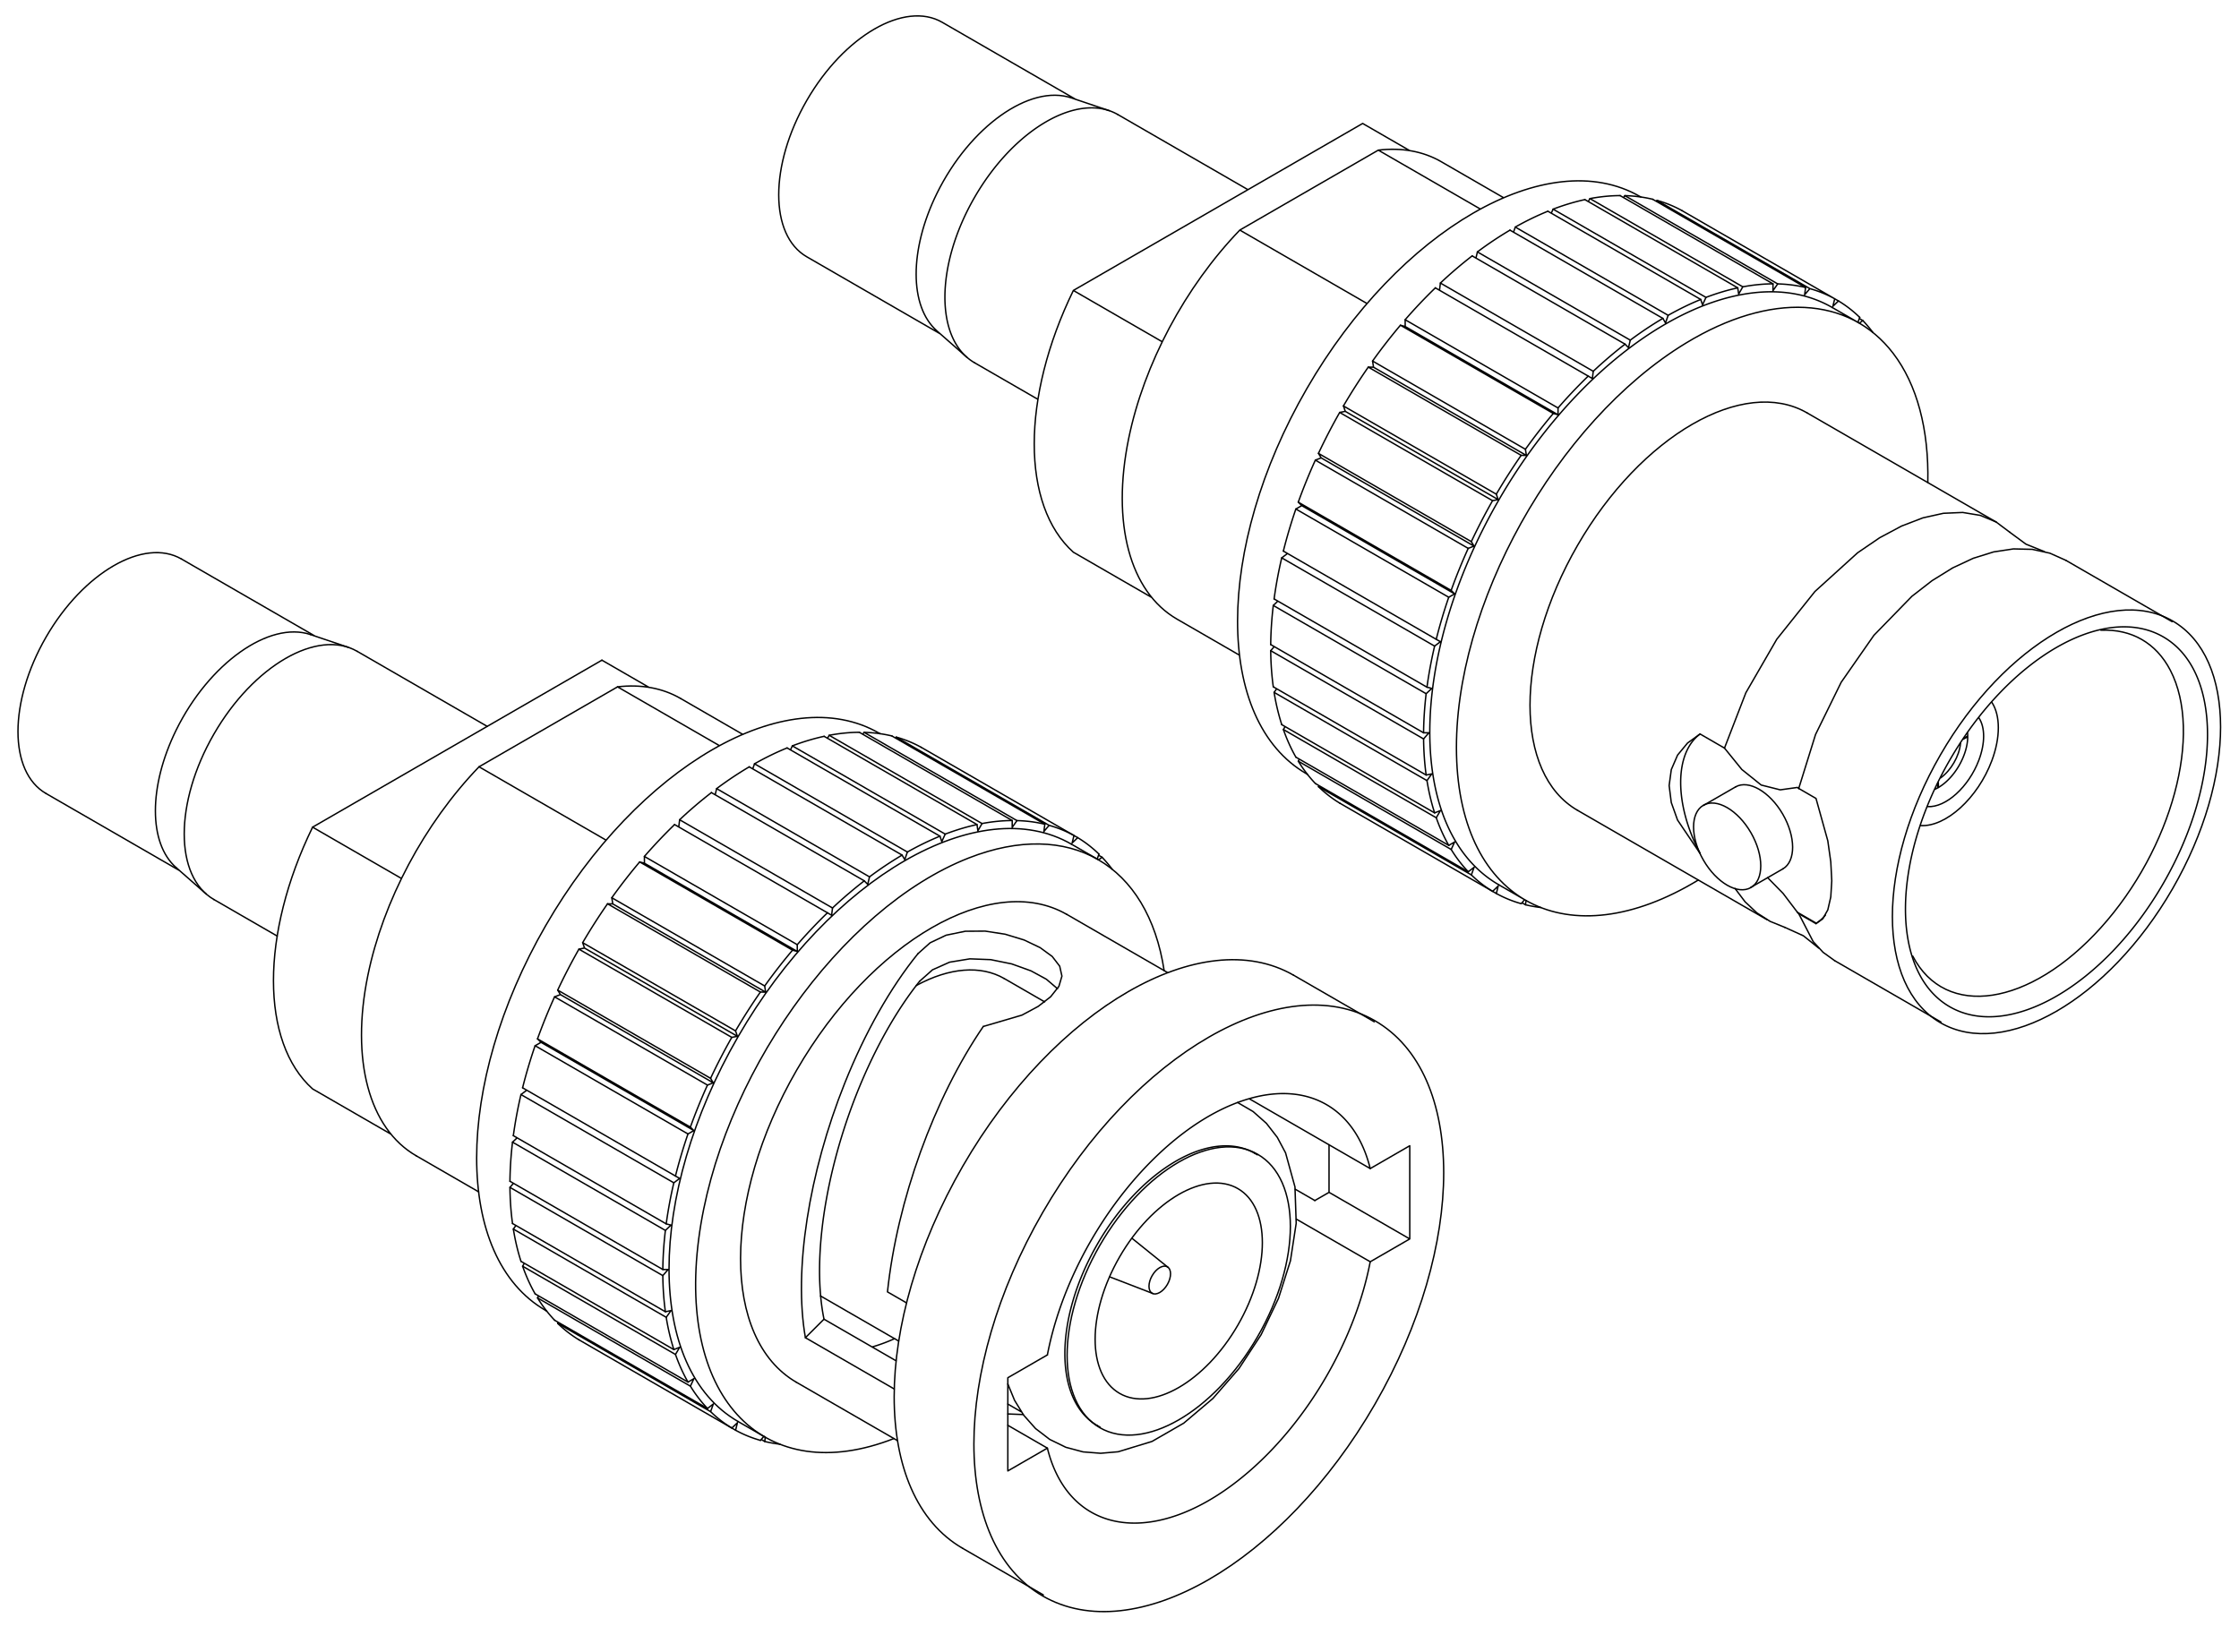 <svg xmlns="http://www.w3.org/2000/svg" width="634.821" height="468.409"><path fill="none" stroke="#000" stroke-linecap="round" stroke-linejoin="round" stroke-miterlimit="10" stroke-width=".398" d="m202.773 225.395.415-1.747M246.531 248.672l-.508 2.133M203.188 223.648l43.343 25.024M245.047 249.8l-43.34-25.023M246.023 250.805l-.976-1.004M253.89 209.297l.22-.258M297.453 234.063l-1.484 1.746M254.11 209.04l43.343 25.023M296.238 233.746l-43.343-25.023M295.969 235.809l.27-2.063M244.617 208.234l.375-.543M288.336 232.719l-1.348 1.922M244.992 207.691l43.344 25.028M286.996 232.703l-43.34-25.023M286.988 234.64l.008-1.937M191.059 382.738l1.652-.664M147.715 357.711l43.344 25.027M148.18 359.094l.484-.832M191.523 384.117l-43.343-25.023M192.711 382.074l-1.188 2.043M158.895 282.059l-.77-1.274M202.234 307.082l-43.34-25.023M201.469 305.809l.765 1.273M158.125 280.785l43.344 25.024M157.242 282.7l1.653-.641M200.586 307.723l-43.344-25.024M202.234 307.082l-1.648.64M195.07 391.957l1.672-.98M151.727 366.934l43.343 25.023M152.41 368.086l.278-.602M195.75 393.11l-43.34-25.024M196.742 390.977l-.992 2.132M200.594 399.434l1.652-1.266M157.254 374.41l43.34 25.024M158.137 375.305l.113-.317M201.477 400.328l-43.34-25.023M202.246 398.168l-.77 2.16M191.516 333.516l1.191.672M148.172 308.492l43.344 25.024M147.711 310.41l1.64-1.238M191.05 335.434l-43.339-25.024M192.707 334.188l-1.656 1.246M215.61 408.48l.96-1.128M216.824 408.8l-.996-.577M216.984 407.59l-.16 1.21M188.656 372.004l1.598-.332M145.316 346.98l43.34 25.024M145.55 348.559l.727-1.024M188.895 373.582 145.55 348.56M190.254 371.672l-1.36 1.91M305.563 237.555l-1.586 1.527M262.223 212.531l43.34 25.024M304.5 236.941l-43.34-25.023M303.977 239.082l.523-2.14M312.469 243.11l-.977.746M311.473 242.535l.996.574M311.086 243.617l.496-1.402M224.129 212.664l.523-1.14M267.996 236.547l-.976 2.133M224.652 211.523l43.344 25.024M266.512 237.133l-43.344-25.024M267.02 238.68l-.508-1.547M182.715 244.805l-.012-1.926M226.059 269.828l-43.344-25.023M226.047 267.902l.012 1.926M182.703 242.879l43.344 25.023M181.367 244.438l1.348.367M224.707 269.461l-43.34-25.023M226.059 269.828l-1.352-.367M192.445 234.52l.25-2.043M236.04 257.5l-.255 2.059M192.695 232.477 236.04 257.5M234.61 258.863l-43.344-25.023M235.785 259.559l-1.176-.696M187.93 360.023l1.496.004M144.586 335l43.344 25.023M144.586 336.734l1-1.156M187.93 361.758l-43.344-25.024M189.426 360.027l-1.496 1.73M153.39 295.602l-.988-.985M196.734 320.625l-43.343-25.023M195.742 319.64l.992.985M152.402 294.617l43.34 25.024M151.719 296.559l1.672-.957M195.063 321.582l-43.344-25.023M196.734 320.625l-1.671.957M207.496 404.988l1.59-1.523M164.156 379.965l43.34 25.023M208.563 405.602l-1.067-.614M209.086 403.465l-.523 2.137M165.73 268.863l-.527-1.53M209.074 293.887l-43.344-25.024M208.547 292.356l.527 1.53M165.203 267.332l43.344 25.024M164.14 269.172l1.59-.309M207.484 294.195l-43.343-25.023M209.074 293.887l-1.59.308M188.89 347.086l1.36.344M145.547 322.063l43.344 25.023M145.313 323.91l1.304-1.23M188.656 348.938l-43.343-25.028M190.25 347.43l-1.594 1.508M234.613 209.367l.48-.84M278.438 233.55l-1.18 2.055M235.094 208.527l43.344 25.024M277.008 233.84l-43.344-25.024M277.258 235.605l-.25-1.765M173.738 256.344l-.273-1.75M217.078 281.367l-43.34-25.023M216.809 279.617l.27 1.75M173.465 254.594l43.344 25.023M172.25 256.313l1.488.03M215.594 281.336l-43.344-25.023M217.078 281.367l-1.484-.031M256.523 243.79l-.753-1.294M255.77 242.496l-43.344-25.023M257.273 241.629l-.75 2.16M213.93 216.605l43.343 25.024M213.426 218.05l.504-1.445M209.27 403.133c-26.106-15.07-26.106-63.938 0-109.149 26.101-45.21 68.421-69.644 94.527-54.574"/><path fill="none" stroke="#000" stroke-linecap="round" stroke-linejoin="round" stroke-miterlimit="10" stroke-width=".398" d="M236.04 257.5a125 125 0 0 1 9.007-7.7M226.047 267.902c2.77-3.183 5.637-6.21 8.562-9.039M216.809 279.617a159 159 0 0 1 7.898-10.156M208.547 292.356a167 167 0 0 1 7.047-11.016M201.469 305.809a168 168 0 0 1 6.011-11.61M195.742 319.64a160 160 0 0 1 4.844-11.921M191.516 333.516c.988-3.95 2.172-7.946 3.543-11.934M188.89 347.086a124 124 0 0 1 2.16-11.652M187.93 360.023c.035-3.585.277-7.3.726-11.09M188.656 372.004c-.449-3.27-.691-6.7-.726-10.246M191.059 382.738a62 62 0 0 1-2.164-9.156M195.07 391.957c-1.375-2.402-2.558-5.031-3.547-7.84M200.594 399.434a38 38 0 0 1-4.844-6.328M207.496 404.988a33 33 0 0 1-6.016-4.66M215.61 408.48a32.8 32.8 0 0 1-7.047-2.878M221.145 409.57a37 37 0 0 1-4.32-.773M312.469 243.11a37 37 0 0 1 2.836 3.363M305.563 237.555a33 33 0 0 1 6.02 4.66M297.453 234.063a33 33 0 0 1 7.047 2.878M288.336 232.719c2.738.07 5.383.414 7.902 1.023M278.438 233.55c2.925-.55 5.793-.835 8.558-.85M267.996 236.547c3.043-1.16 6.063-2.067 9.012-2.703M257.273 241.629c3.086-1.742 6.184-3.254 9.239-4.496M246.531 248.672a103 103 0 0 1 9.239-6.172M165.203 267.332a166 166 0 0 1 7.047-11.016M144.586 335c.035-3.586.277-7.3.727-11.09M173.465 254.594c2.52-3.52 5.168-6.922 7.902-10.156M182.703 242.879c2.77-3.184 5.637-6.211 8.563-9.04M213.93 216.605c3.09-1.746 6.183-3.253 9.238-4.496M224.652 211.523c3.047-1.16 6.063-2.07 9.012-2.707M145.316 346.98c-.453-3.269-.695-6.699-.73-10.246M145.547 322.063a124 124 0 0 1 2.164-11.653M148.172 308.492c.988-3.949 2.172-7.945 3.543-11.933M164.156 379.965a33 33 0 0 1-6.02-4.66M157.254 374.41a38 38 0 0 1-4.844-6.328M152.402 294.617c1.43-3.988 3.051-7.976 4.836-11.918M158.125 280.785a168 168 0 0 1 6.016-11.61M151.727 366.934c-1.372-2.403-2.559-5.032-3.547-7.84M147.715 357.711c-.922-2.867-1.649-5.938-2.164-9.152M235.094 208.527c2.926-.55 5.797-.84 8.562-.851M244.992 207.691c2.739.075 5.383.418 7.903 1.028M254.11 209.04a32.8 32.8 0 0 1 7.05 2.878M192.695 232.477a123 123 0 0 1 9.012-7.7M203.188 223.648a103 103 0 0 1 9.238-6.171M355.75 327.063c-12.312-7.11-32.281 4.418-44.594 25.746-12.316 21.332-12.316 44.386 0 51.496"/><path fill="none" stroke="#000" stroke-linecap="round" stroke-linejoin="round" stroke-miterlimit="10" stroke-width=".398" d="M330.988 359.27c1.192.691 1.192 2.921 0 4.988-1.195 2.066-3.129 3.183-4.32 2.496-1.195-.688-1.195-2.922 0-4.988 1.191-2.067 3.125-3.184 4.32-2.496m0 0"/><path fill="none" stroke="#000" stroke-linecap="round" stroke-linejoin="round" stroke-miterlimit="10" stroke-width=".398" d="M350.973 337.082c9.258 5.344 9.258 22.676-.004 38.715-9.258 16.035-24.266 24.703-33.528 19.36-9.257-5.348-9.253-22.68.004-38.716 9.258-16.039 24.27-24.707 33.528-19.359m0 0"/><path fill="none" stroke="#000" stroke-linecap="round" stroke-linejoin="round" stroke-miterlimit="10" stroke-width=".398" d="M356.59 327.352c12.36 7.136 12.36 30.277-.004 51.687-12.36 21.41-32.398 32.98-44.758 25.844-12.363-7.137-12.363-30.277 0-51.688 12.36-21.41 32.403-32.98 44.762-25.843M284.723 277.504c-6.63-3.828-15.551-3.117-24.918 1.973M232.672 367.54c.02.007.035.023.05.03M101.262 184.707c-11.23-6.46-29.426 4.063-40.633 23.504-11.195 19.414-11.195 40.39 0 46.875"/><path fill="none" stroke="#000" stroke-linecap="round" stroke-linejoin="round" stroke-miterlimit="10" stroke-width=".398" d="M88.07 179.969c-11.75-3.973-28.828 8.168-38.14 27.113-7.828 15.926-7.828 32.063 0 38.95M13.047 225.031c-10.602-6.12-10.602-25.968 0-44.336 10.601-18.363 27.793-28.289 38.394-22.168M170.66 187.219l13.344 7.707M88.629 308.809c-14.79-13.254-14.79-43.899 0-74.227M88.629 308.809l22.219 12.828M88.629 234.578l25.203 14.55M175.09 194.785c6.668-.777 12.738.332 17.816 3.262M175.09 194.785 204 211.473M118.008 327.777c-13.38-7.722-18.606-27.226-13.711-51.156 4.324-21.121 16.016-43.058 31.523-59.164M135.82 217.457l36.047 20.813M154.723 371.645c-26.102-15.07-26.102-63.938 0-109.153 26.105-45.21 68.425-69.644 94.527-54.574M253.45 407.965c-36.442 14.262-61.231-11.035-55.36-56.508s40.176-93.894 76.617-108.156c28.457-11.137 50.777 1.75 55.36 31.96M285.75 400.988l4.363.172"/><path fill="none" stroke="#000" stroke-linecap="round" stroke-linejoin="round" stroke-miterlimit="10" stroke-width=".398" d="m260.746 278.273 3.649-3.246 4.847-2.16 5.75-.945 5.906.226 5.934 1.208 5.473 1.972 4.363 2.371 3.16 2.7"/><path fill="none" stroke="#000" stroke-linecap="round" stroke-linejoin="round" stroke-miterlimit="10" stroke-width=".398" d="m278.785 291.102 10.969-3.22 4.598-2.472 3.543-2.746 2.34-2.95.851-2.894-.629-2.812-2.133-2.77-3.43-2.5-4.503-2.152-5.403-1.652-5.66-.875-5.656.039-5.418 1.117-4.54 2.156-3.46 3.098"/><path fill="none" stroke="#000" stroke-linecap="round" stroke-linejoin="round" stroke-miterlimit="10" stroke-width=".398" d="M225.77 391.984c-21.122-12.28-21.059-51.925.136-88.55 21.14-36.528 55.344-56.274 76.48-44.157"/><path fill="none" stroke="#000" stroke-linecap="round" stroke-linejoin="round" stroke-miterlimit="10" stroke-width=".398" d="M228.355 379.367c-3.347-19.05.91-46.594 11.172-72.234 5.715-14.281 12.934-27.047 20.723-36.652M251.625 366.371c2.73-25.863 13.172-54.808 27.16-75.262M257.008 369.48l-5.383-3.109M372.797 340.465l-5.543-3.2M253.516 393.895l-25.16-14.528"/><path fill="none" stroke="#000" stroke-linecap="round" stroke-linejoin="round" stroke-miterlimit="10" stroke-width=".398" d="M260.746 278.273c-12.152 15.211-22.203 38.614-26.36 61.38-2.402 13.14-2.667 25.18-.761 34.449M296.961 410.68l-11.211-6.473M254.047 385.902 233.62 374.11M296.961 410.68c6.32 25.535 31.934 28.492 57.21 6.601 16.9-14.633 30.102-37.5 34.325-59.449M388.5 357.828l-20.926-12.078M388.5 331.398l-34.324-19.816M296.961 384.246c6.32-32.836 31.934-65.367 57.21-72.664 16.9-4.875 30.102 2.746 34.325 19.816M247.277 381.992a47 47 0 0 0 6.348-2.355"/><path fill="none" stroke="#000" stroke-linecap="round" stroke-linejoin="round" stroke-miterlimit="10" stroke-width=".398" d="M272.922 439.09c-25.895-14.992-25.86-63.524.07-108.395 25.899-44.812 67.867-69.043 93.766-54.136"/><path fill="none" stroke="#000" stroke-linecap="round" stroke-linejoin="round" stroke-miterlimit="10" stroke-width=".398" d="M389.824 289.469c26.008 15.015 26.012 63.71 0 108.762-26.008 45.046-68.18 69.394-94.187 54.378-26.012-15.02-26.012-63.71 0-108.761 26.008-45.051 68.176-69.395 94.187-54.38M388.5 357.828l11.207-6.472M285.75 417.148l11.211-6.468M285.75 390.719v26.43M296.961 384.246l-11.211 6.473M399.707 324.926l-11.207 6.472M399.707 351.356v-26.43M372.797 340.465l4.023-2.324M376.82 338.14v-13.484M399.707 351.356 376.82 338.14M228.355 379.367l5.266-5.258M175.09 194.785l-39.27 22.672M170.66 187.219l-82.031 47.36"/><path fill="none" stroke="#000" stroke-linecap="round" stroke-linejoin="round" stroke-miterlimit="10" stroke-width=".398" d="m285.75 392.488 1.898 4.614 2.618 4.265 3.347 3.766 4.02 3.078 4.562 2.23 4.88 1.305 4.991.395 4.973-.43 9.594-2.93 8.992-5.183 8.273-7.004 7.383-8.48 6.274-9.587 4.937-10.324 3.387-10.66 1.633-10.64-.348-10.305-2.664-9.645-2.344-4.402-3.082-3.969-3.785-3.355-4.387-2.559M326.875 366.836l-12.223-4.719M331.164 359.41l-10.203-8.226M311.91 404.738l-.754-.433M356.504 327.5l-.754-.437M289.57 400.39l-3.82-2.206M254.785 380.305l-22.062-12.735M296.188 284.125l-11.465-6.621M78.59 265.457l-17.961-10.371M138.137 205.996l-36.875-21.289M88.07 179.969l10.723 3.625M49.93 246.031l8.496 7.477M50.898 246.887 13.047 225.03M89.297 180.383 51.44 158.527M210.602 208.27l-17.696-10.22M135.703 337.996l-17.695-10.219M249.25 207.918l.266.156M154.723 371.645l.27.152M303.793 239.41l7.55 4.356M209.27 403.133l7.546 4.36M302.39 259.273l28.673 16.56M225.77 391.984l28.671 16.555M366.762 276.559l22.886 13.214M272.922 439.09l22.89 13.215M512.356 117.09c-17.97-10.375-47.106 6.445-65.075 37.57-17.972 31.125-17.972 64.77 0 75.145M488.941 212.156l6.06-15.691 8.769-15.18 10.82-13.547 12.101-10.976 6.239-4.254 6.215-3.32 6.054-2.325 5.813-1.293 5.469-.238 5 .828 4.472 1.871 3.852 2.89M488.941 212.156l4.915 6.063 5.496 4.414 5.402 1.36 4.875-.68M509.992 223.602c-.12-.098-.246-.196-.363-.29"/><path fill="none" stroke="#000" stroke-linecap="round" stroke-linejoin="round" stroke-miterlimit="10" stroke-width=".398" d="m509.992 223.602 4.77-15.309 7.262-14.797 9.289-13.336 10.77-11.058 5.71-4.43 5.836-3.617 5.855-2.735 5.778-1.804 5.601-.848 5.34.125 4.977 1.082 4.554 2.031M506.04 262.988l-4.157-1.687-3.766-2.422-3.328-3.121-2.851-3.781M520.184 272.441l-3.282-2.367-2.812-3.035-4.098-7.926M509.992 259.113c-.12-.125-.246-.254-.363-.379M509.629 258.734l-4.07-5.363-4.368-4.453M544.555 234.129c7.183.426 16.222-7.813 20.183-18.399 2.461-6.574 2.461-12.828 0-16.562"/><path fill="none" stroke="#000" stroke-linecap="round" stroke-linejoin="round" stroke-miterlimit="10" stroke-width=".398" d="M546.527 228.746c5.16.34 11.668-5.562 14.54-13.176 1.796-4.765 1.796-9.308 0-12.004M496.438 251.703c-3.723 2.149-9.754-1.336-13.473-7.781-3.723-6.442-3.723-13.406 0-15.555 3.719-2.148 9.75 1.336 13.469 7.778 3.722 6.445 3.722 13.41.004 15.558M505.52 246.398c3.683-2.171 3.652-9.128-.075-15.539-3.695-6.355-9.652-9.793-13.347-7.707"/><path fill="none" stroke="#000" stroke-linecap="round" stroke-linejoin="round" stroke-miterlimit="10" stroke-width=".398" d="m482.016 208.156-3.543 2.555-2.828 3.422-1.782 4.117-.613 4.523.606 4.81 1.777 4.98 6.36 9.418M488.941 212.156l-6.925-4M615.969 176.082c18.172 10.488 18.172 44.504.004 75.973-18.172 31.468-47.63 48.476-65.797 37.988-18.172-10.492-18.172-44.508 0-75.977 18.168-31.468 47.625-48.476 65.793-37.984M514.887 226.43l-4.895-2.828M514.887 261.941l1.926-1.382 1.421-2.52.844-3.668.281-4.574-.28-5.371-.845-5.98-3.347-12.016M514.887 261.941l-4.895-2.828"/><path fill="none" stroke="#000" stroke-linecap="round" stroke-linejoin="round" stroke-miterlimit="10" stroke-width=".398" d="M542.316 271.14c9.297 17.923 33.184 14.31 53.352-8.07 20.172-22.379 28.988-55.05 19.691-72.972-4.007-7.73-10.992-11.762-19.691-11.371"/><path fill="none" stroke="#000" stroke-linecap="round" stroke-linejoin="round" stroke-miterlimit="10" stroke-width=".398" d="M613.352 180.617c16.722 9.653 16.722 40.961 0 69.926s-43.836 44.617-60.559 34.96c-16.723-9.651-16.719-40.96.004-69.92 16.723-28.966 43.832-44.622 60.555-34.966M514.887 261.941l.094-.117M514.98 261.824l-5.351-3.09M514.98 261.824a11 11 0 0 0 2.575-2.304M482.016 208.156c-7.297 5.442-7.332 19.809-.078 33.696"/><path fill="none" stroke="#000" stroke-linecap="round" stroke-linejoin="round" stroke-miterlimit="10" stroke-width=".398" d="M548.656 223.82q.382-.175.77-.39M549.379 222.3l.047 1.13M555.863 210.836c-.363 3.617-2.691 7.648-5.644 9.773M549.563 221.922l.054 1.394"/><path fill="none" stroke="#000" stroke-linecap="round" stroke-linejoin="round" stroke-miterlimit="10" stroke-width=".398" d="M549.617 223.316c4.555-2.691 8.239-9.066 8.29-14.359M556.672 209.61l1.234-.653M557.906 208.734l-.996.524M557.906 208.734q0-.439-.043-.859M557.906 208.957l-.195-.117M549.617 223.316l-.203-.109M569.805 150.922l4.625 3.406 5.222 2.102M515.656 268.871l-4.343-3.488-5.274-2.395M482.988 228.41l9.11-5.258M496.41 251.656l9.11-5.258M500.938 260.781l-53.657-30.976M566.012 148.066l-53.656-30.976M550.297 289.828l-30.113-17.387M615.848 176.293l-30.114-17.387M521.262 85.348l-1.59 1.527M477.918 60.324l43.344 25.024M520.2 84.734l-43.344-25.023M519.672 86.875l.527-2.14M407.215 181.309l1.191.671M363.871 156.285l43.344 25.024M363.406 158.203l1.645-1.238M406.75 183.227l-43.344-25.024M408.406 181.98l-1.656 1.247M439.828 60.457l.524-1.14M483.691 84.34l-.972 2.133M440.352 59.316l43.34 25.024M482.211 84.926l-43.344-25.024M482.719 86.473l-.508-1.547M404.586 194.879l1.363.344M361.246 169.855l43.34 25.024M361.012 171.703l1.3-1.23M404.352 196.73l-43.34-25.027M405.95 195.223l-1.598 1.507M398.414 92.598l-.012-1.926M441.754 117.621l-43.34-25.023M441.746 115.695l.008 1.926M398.402 90.672l43.344 25.023M397.063 92.23l1.351.368M440.406 117.254 397.063 92.23M441.754 117.621l-1.348-.367M431.305 256.273l.965-1.128M432.523 256.594l-1-.578M432.68 255.379l-.157 1.215M404.356 219.797l1.593-.332M361.012 194.773l43.344 25.024M361.25 196.352l.727-1.024M404.59 221.375l-43.34-25.023M405.95 219.465l-1.36 1.91M381.43 116.656l-.528-1.531M424.773 141.68l-43.343-25.024M424.246 140.148l.527 1.532M380.902 115.125l43.344 25.023M379.84 116.965l1.59-.309M423.184 141.988l-43.344-25.023M424.773 141.68l-1.59.308M429.125 65.844l.504-1.446M472.969 89.422l-.75 2.16M429.629 64.398l43.34 25.024M471.469 90.29l-43.344-25.024M472.219 91.582l-.75-1.293M389.434 104.137l-.27-1.75M432.777 129.16l-43.343-25.023M432.504 127.41l.273 1.75M389.164 102.387l43.34 25.023M387.95 104.105l1.484.032M431.29 129.129l-43.34-25.024M432.777 129.16l-1.488-.031M469.59 57.09l.219-.258M513.152 81.855l-1.488 1.747M469.809 56.832l43.343 25.023M511.938 81.54l-43.344-25.028M511.664 83.602l.274-2.063M369.09 143.395l-.992-.985M412.434 168.418l-43.344-25.023M411.441 167.434l.993.984M368.098 142.41l43.343 25.024M367.418 144.352l1.672-.957M410.758 169.375l-43.34-25.023M412.434 168.418l-1.676.957M528.164 90.902l-.973.746M527.168 90.328l.996.574M526.781 91.41l.5-1.402M408.14 82.313l.255-2.043M451.734 105.293l-.25 2.059M408.395 80.27l43.34 25.023M450.305 106.656l-43.34-25.023M451.484 107.352l-1.18-.696M403.625 207.816l1.5.004M360.285 182.793l43.34 25.023M360.285 184.527l1-1.156M403.629 209.55l-43.344-25.023M405.125 207.82l-1.496 1.73M416.293 247.227l1.652-1.266M372.95 222.203l43.343 25.024M373.832 223.098l.113-.32M417.176 248.121l-43.344-25.023M417.945 245.961l-.77 2.16M410.77 239.75l1.671-.98M367.426 214.727l43.344 25.023M368.106 215.875l.28-.598M411.45 240.902l-43.344-25.027M412.441 238.77l-.992 2.132M423.195 252.781l1.59-1.523M379.852 227.758l43.343 25.023M424.258 253.395l-1.063-.614M424.785 251.258l-.527 2.137M406.754 230.531l1.656-.664M363.414 205.504l43.34 25.027M363.879 206.887l.484-.832M407.219 231.91l-43.34-25.023M408.41 229.867l-1.191 2.043M460.313 56.027l.378-.543M504.035 80.512l-1.347 1.922M460.691 55.484l43.344 25.028M502.695 80.496l-43.343-25.023M502.688 82.434l.007-1.938M418.473 73.188l.414-1.747M462.23 96.465l-.507 2.133M418.887 71.441l43.344 25.024M460.746 97.594 417.402 72.57M461.723 98.598l-.977-1.004M450.313 57.16l.48-.84M494.133 81.344l-1.176 2.054M450.793 56.32l43.34 25.024M492.703 81.633l-43.34-25.024M492.957 83.398l-.254-1.765M374.59 129.852l-.766-1.274M417.934 154.875l-43.344-25.023M417.164 153.602l.77 1.273M373.824 128.578l43.34 25.024M372.941 130.492l1.649-.64M416.281 155.516l-43.34-25.024M417.934 154.875l-1.653.64M424.965 250.926c-26.102-15.07-26.102-63.938 0-109.149 26.105-45.21 68.426-69.644 94.527-54.574M513.152 81.855a32.8 32.8 0 0 1 7.047 2.88"/><path fill="none" stroke="#000" stroke-linecap="round" stroke-linejoin="round" stroke-miterlimit="10" stroke-width=".398" d="M504.035 80.512c2.735.07 5.383.414 7.903 1.023M494.133 81.344c2.926-.551 5.797-.836 8.562-.852M483.691 84.34c3.047-1.16 6.067-2.067 9.016-2.703M472.969 89.422c3.09-1.742 6.187-3.254 9.242-4.496M462.23 96.465a101 101 0 0 1 9.239-6.172M451.734 105.293a126 126 0 0 1 9.012-7.7M441.746 115.695a143 143 0 0 1 8.559-9.039M432.504 127.41c2.52-3.52 5.168-6.922 7.906-10.156M424.246 140.148a167 167 0 0 1 7.043-11.015M417.164 153.602a168 168 0 0 1 6.02-11.614M411.441 167.434a160 160 0 0 1 4.84-11.918M407.215 181.309c.984-3.95 2.172-7.946 3.543-11.934M404.586 194.879c.52-3.813 1.242-7.715 2.164-11.652M403.625 207.816c.035-3.586.277-7.3.727-11.09M404.356 219.797c-.45-3.27-.692-6.7-.727-10.246M406.754 230.531c-.922-2.87-1.645-5.937-2.164-9.156M410.77 239.75c-1.375-2.402-2.563-5.031-3.547-7.84M416.293 247.227a38 38 0 0 1-4.844-6.329M423.195 252.781a33 33 0 0 1-6.02-4.66M431.305 256.273a33 33 0 0 1-7.047-2.878M436.84 257.363a37 37 0 0 1-4.317-.773M528.164 90.902a37 37 0 0 1 2.84 3.364M521.262 85.348a33 33 0 0 1 6.02 4.66M450.793 56.32c2.926-.55 5.793-.836 8.559-.847M367.426 214.727c-1.375-2.403-2.563-5.032-3.547-7.84M379.852 227.758a33 33 0 0 1-6.016-4.66M372.95 222.203a38 38 0 0 1-4.844-6.324M408.395 80.27a125 125 0 0 1 9.007-7.704M368.098 142.41a162 162 0 0 1 4.84-11.922M460.691 55.484c2.739.075 5.383.418 7.903 1.028M418.887 71.441a102 102 0 0 1 9.238-6.175M373.824 128.578a166 166 0 0 1 6.016-11.61M380.902 115.125a167 167 0 0 1 7.047-11.02M363.414 205.504a62 62 0 0 1-2.164-9.152M361.012 194.773c-.45-3.27-.692-6.699-.727-10.246M389.164 102.387a159 159 0 0 1 7.899-10.157M398.402 90.672a143 143 0 0 1 8.563-9.04M360.285 182.793c.035-3.586.278-7.3.727-11.09M429.629 64.398a80 80 0 0 1 9.238-4.496M440.352 59.316c3.043-1.16 6.062-2.07 9.007-2.707M361.246 169.855a124 124 0 0 1 2.16-11.652M363.871 156.285c.985-3.949 2.172-7.945 3.543-11.933M469.809 56.832a32.8 32.8 0 0 1 7.047 2.879M316.961 32.5c-11.223-6.48-29.414 4.023-40.637 23.46-11.218 19.435-11.218 40.442 0 46.919"/><path fill="none" stroke="#000" stroke-linecap="round" stroke-linejoin="round" stroke-miterlimit="10" stroke-width=".398" d="M303.77 27.762c-11.754-3.973-28.829 8.168-38.141 27.113-7.832 15.926-7.832 32.063 0 38.945M228.746 72.824c-10.605-6.12-10.605-25.969-.004-44.336C239.348 10.125 256.54.2 267.141 6.32M304.328 82.371l25.203 14.55M304.328 156.602c-14.789-13.254-14.789-43.899 0-74.227M304.328 156.602l22.219 12.828M386.356 35.012l13.347 7.707M351.52 65.25l36.046 20.813M333.703 175.57c-13.375-7.722-18.601-27.226-13.703-51.156 4.32-21.121 16.008-43.059 31.52-59.16M390.79 42.578c6.667-.777 12.733.332 17.812 3.262M390.79 42.578l28.905 16.688M370.422 219.438c-26.082-15.11-26.043-64 .082-109.196 26.086-45.137 68.355-69.543 94.441-54.527M481.52 249.57c-36.903 22.418-67.594 6.496-68.555-35.558-.965-42.051 28.172-94.313 65.07-116.73 23.867-14.497 46.262-13.384 58.735 2.925 6.746 8.816 10.16 21.559 9.82 36.656M390.79 42.578 351.52 65.25M304.328 82.371l82.028-47.36M294.285 113.25l-17.96-10.371M353.836 53.79 316.961 32.5M303.77 27.762l10.722 3.62M265.625 93.824l8.5 7.477M266.598 94.68l-37.852-21.856M304.992 28.176 267.141 6.32M351.402 185.79l-17.699-10.22M426.3 56.063l-17.698-10.22M464.95 55.71l.265.157M370.422 219.438l.266.152M519.492 87.203l7.551 4.356M424.965 250.926l7.55 4.36"/></svg>